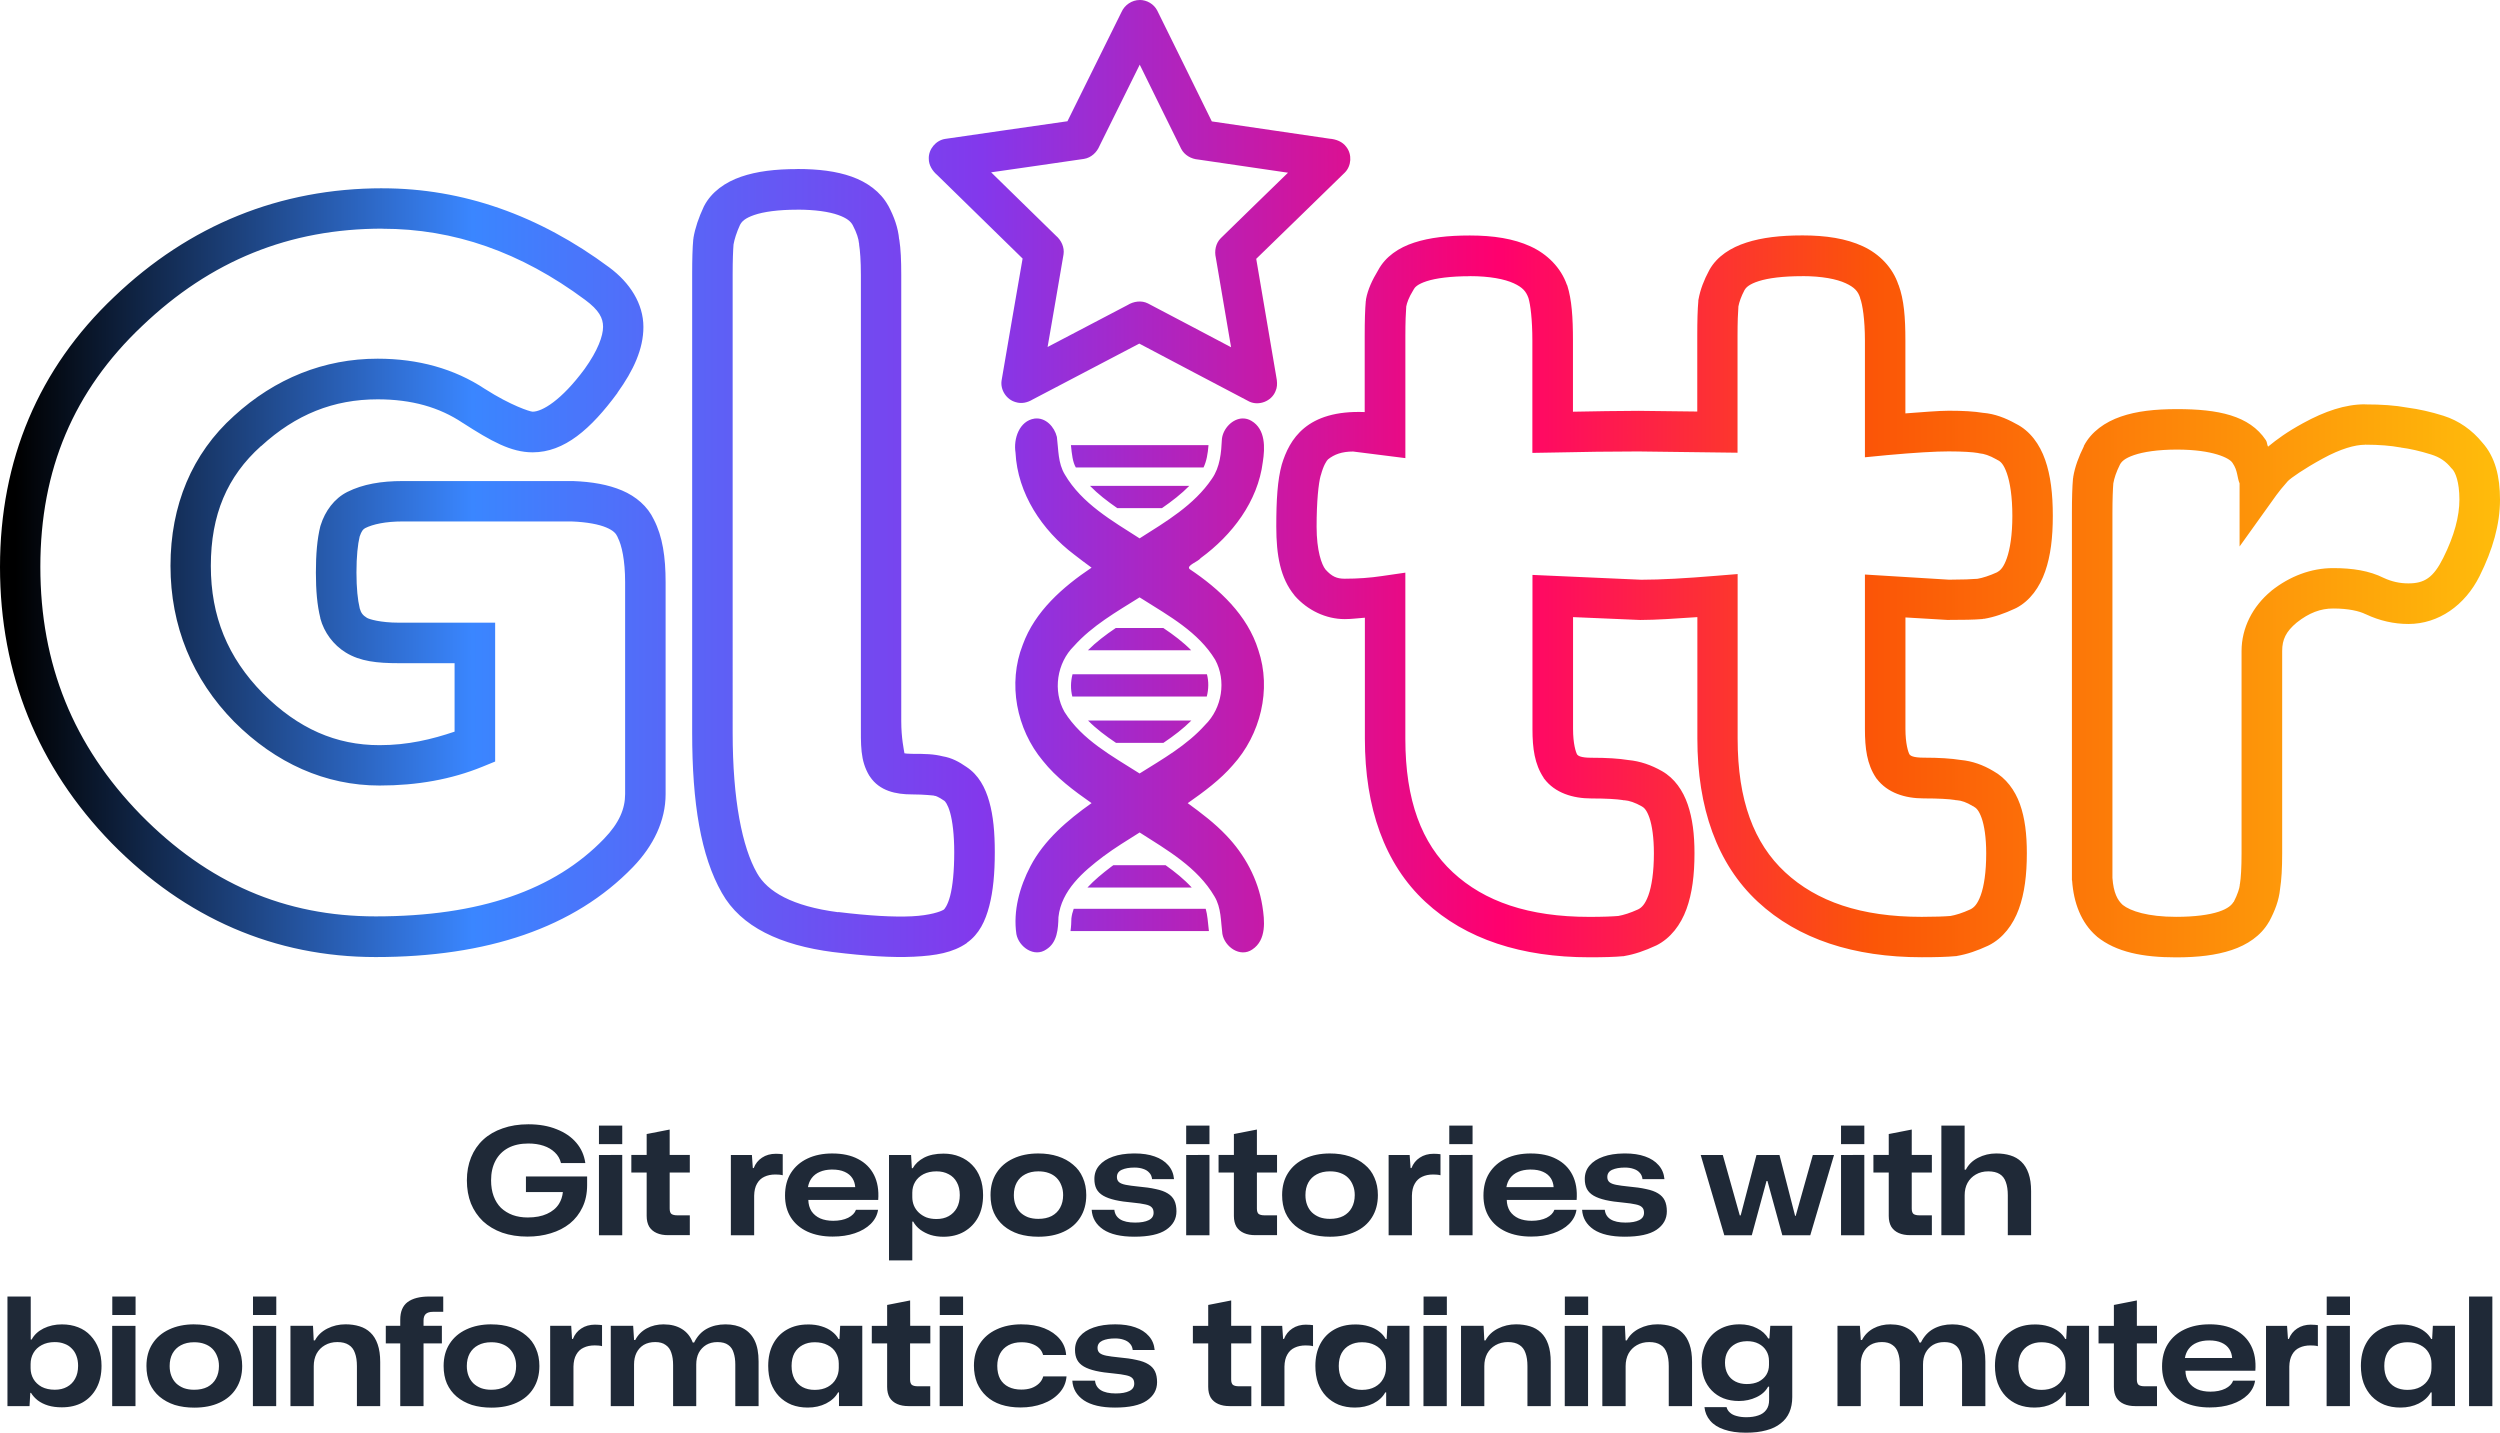 <?xml version="1.0" encoding="UTF-8" standalone="no"?>
<!-- Created with Inkscape (http://www.inkscape.org/) -->

<svg
   width="98.965mm"
   height="56.715mm"
   viewBox="0 0 98.965 56.715"
   version="1.1"
   id="svg27001"
   xmlns:xlink="http://www.w3.org/1999/xlink"
   xmlns="http://www.w3.org/2000/svg"
   xmlns:svg="http://www.w3.org/2000/svg">
  <defs
     id="defs26998">
    <linearGradient
       xlink:href="#linearGradient8740"
       id="linearGradient17760"
       x1="-2747.735"
       y1="-584.572"
       x2="-2075.523"
       y2="-584.572"
       gradientUnits="userSpaceOnUse"
       gradientTransform="matrix(0.147,0,0,0.147,460.046,133.056)" />
    <linearGradient
       id="linearGradient8740">
      <stop
         id="stop8738"
         offset="0"
         style="stop-color:#000000;stop-opacity:1;" />
      <stop
         id="stop8736"
         offset="0.183"
         style="stop-color:#3a86ff;stop-opacity:1" />
      <stop
         style="stop-color:#8338ec;stop-opacity:1"
         offset="0.387"
         id="stop8734" />
      <stop
         id="stop8732"
         offset="0.594"
         style="stop-color:#ff006e;stop-opacity:1" />
      <stop
         style="stop-color:#fb5607;stop-opacity:1"
         offset="0.745"
         id="stop8730" />
      <stop
         id="stop8728"
         offset="1"
         style="stop-color:#ffbe0b;stop-opacity:1" />
    </linearGradient>
  </defs>
  <g
     id="layer1"
     transform="translate(-103.138,-79.762)">
    <g
       id="g26003"
       transform="translate(47.621,51.716)">
      <path
         id="path17688"
         style="color:#000000;fill:url(#linearGradient17760);fill-opacity:1;stroke-width:0.147;stroke-linecap:round;-inkscape-stroke:none;paint-order:stroke fill markers"
         d="m 100.635,28.046 c -0.309,9.7e-5 -0.599,0.196 -0.723,0.478 -0.713,1.441 -1.426,2.881 -2.139,4.322 -1.614,0.234 -3.23,0.461 -4.844,0.699 -0.368,0.059 -0.658,0.409 -0.645,0.782 -0.003,0.259 0.147,0.489 0.338,0.652 1.125,1.101 2.251,2.201 3.376,3.302 -0.277,1.609 -0.56,3.217 -0.832,4.827 -0.058,0.373 0.194,0.759 0.558,0.857 0.227,0.073 0.465,0.021 0.671,-0.104 1.407,-0.738 2.815,-1.476 4.222,-2.213 1.453,0.764 2.902,1.536 4.357,2.296 0.379,0.178 0.875,-0.016 1.032,-0.404 0.138,-0.288 0.017,-0.603 -0.021,-0.9 -0.246,-1.449 -0.492,-2.898 -0.739,-4.348 1.169,-1.139 2.343,-2.274 3.509,-3.416 0.262,-0.264 0.29,-0.717 0.06,-1.01 -0.152,-0.215 -0.414,-0.31 -0.668,-0.33 -1.553,-0.228 -3.106,-0.456 -4.659,-0.684 -0.721,-1.463 -1.436,-2.93 -2.161,-4.39 -0.132,-0.255 -0.405,-0.415 -0.691,-0.418 z m -0.002,2.557 c 0.022,0.046 0.045,0.092 0.068,0.138 0.526,1.065 1.045,2.134 1.574,3.196 0.13,0.253 0.4,0.404 0.678,0.425 1.184,0.174 2.367,0.348 3.551,0.521 -0.887,0.866 -1.78,1.726 -2.663,2.594 -0.201,0.201 -0.258,0.507 -0.193,0.778 0.201,1.179 0.401,2.358 0.602,3.537 -1.098,-0.577 -2.192,-1.161 -3.291,-1.734 -0.257,-0.13 -0.568,-0.084 -0.807,0.065 -1.055,0.553 -2.11,1.106 -3.165,1.659 0.209,-1.222 0.426,-2.443 0.631,-3.665 0.043,-0.28 -0.089,-0.561 -0.301,-0.741 -0.855,-0.836 -1.71,-1.672 -2.565,-2.508 1.225,-0.178 2.452,-0.35 3.677,-0.532 0.28,-0.045 0.507,-0.256 0.613,-0.513 0.531,-1.073 1.062,-2.145 1.593,-3.218 z m -13.554,4.133 -0.002,0.003 c -0.87,0 -1.6,0.088 -2.224,0.303 -0.624,0.216 -1.171,0.596 -1.464,1.161 l -0.007,0.014 -0.007,0.014 c -0.2,0.429 -0.341,0.838 -0.408,1.239 v 0.028 l -0.007,0.028 c -0.03,0.33 -0.043,0.776 -0.043,1.372 v 18.152 c 0,2.787 0.342,4.878 1.176,6.342 0.758,1.351 2.319,2.072 4.406,2.343 h 0.007 c 1.274,0.156 2.328,0.225 3.188,0.183 0.86,-0.042 1.539,-0.155 2.098,-0.542 v -0.008 c 0.486,-0.34 0.732,-0.864 0.886,-1.457 0.154,-0.592 0.219,-1.29 0.219,-2.133 0,-0.783 -0.06,-1.437 -0.219,-1.998 -0.157,-0.558 -0.423,-1.059 -0.901,-1.373 -0.296,-0.206 -0.585,-0.363 -0.943,-0.422 -0.357,-0.091 -0.689,-0.098 -1.218,-0.098 -0.169,0 -0.254,-0.014 -0.296,-0.021 -0.019,-0.132 -0.126,-0.602 -0.126,-1.275 V 38.932 c 0,-0.582 -0.019,-1.023 -0.077,-1.4 0,-0.006 -0.006,-0.01 -0.007,-0.014 -0.04,-0.449 -0.194,-0.888 -0.43,-1.331 l -0.007,-0.008 C 90.372,35.635 89.843,35.256 89.233,35.039 88.622,34.822 87.914,34.736 87.079,34.736 Z m -16.423,0.763 c -4.053,0 -7.642,1.454 -10.62,4.3 -2.993,2.833 -4.519,6.46 -4.519,10.691 0,4.227 1.491,7.923 4.419,10.931 2.923,2.977 6.463,4.511 10.452,4.511 4.41,0 7.863,-1.157 10.184,-3.561 0.814,-0.843 1.294,-1.838 1.294,-2.886 v -8.39 c 0,-1.001 -0.119,-1.809 -0.464,-2.478 -0.248,-0.53 -0.712,-0.922 -1.26,-1.155 -0.552,-0.234 -1.193,-0.345 -1.942,-0.373 h -0.022 -6.721 c -0.843,0 -1.572,0.121 -2.189,0.43 -0.52,0.26 -0.883,0.762 -1.056,1.316 l -0.007,0.021 -0.007,0.022 c -0.127,0.51 -0.176,1.111 -0.176,1.837 0,0.702 0.05,1.29 0.176,1.795 v 0.008 0.008 c 0.148,0.556 0.517,1.05 1.006,1.351 0.573,0.352 1.241,0.422 2.098,0.422 h 2.21 v 2.71 c -0.9,0.304 -1.847,0.535 -2.97,0.535 -1.718,0 -3.213,-0.648 -4.617,-2.048 l -0.007,-0.008 c -1.388,-1.416 -2.055,-3.044 -2.055,-5.04 0,-2.031 0.647,-3.541 1.985,-4.743 h 0.007 c 1.374,-1.257 2.867,-1.851 4.61,-1.851 1.346,0 2.438,0.311 3.364,0.929 l 0.007,0.008 h 0.007 c 1.114,0.716 1.897,1.161 2.759,1.161 1.256,0 2.303,-0.919 3.357,-2.35 v -0.008 c 0.64,-0.891 1.028,-1.738 1.028,-2.604 0,-0.924 -0.536,-1.754 -1.351,-2.358 -2.785,-2.069 -5.804,-3.132 -8.981,-3.132 z m 16.421,0.846 c 0.716,0 1.264,0.085 1.619,0.211 0.356,0.126 0.498,0.26 0.577,0.402 0.164,0.31 0.234,0.556 0.246,0.71 l 0.007,0.028 v 0.035 c 0.037,0.223 0.07,0.643 0.07,1.204 v 17.659 c 0,0.96 -0.033,1.549 0.338,2.167 l 0.014,0.014 0.007,0.014 c 0.381,0.571 1.032,0.704 1.661,0.704 0.508,0 0.869,0.05 0.845,0.043 l 0.056,0.014 0.05,0.008 c -0.027,-0.005 0.106,0.031 0.302,0.169 l 0.013,0.008 0.014,0.008 c 0.026,0.016 0.136,0.129 0.232,0.471 0.096,0.342 0.163,0.878 0.163,1.57 0,0.758 -0.062,1.345 -0.163,1.731 -0.099,0.38 -0.227,0.523 -0.253,0.543 0,5.45e-4 -0.006,-5.47e-4 -0.007,0 -0.106,0.072 -0.54,0.225 -1.253,0.26 -0.716,0.035 -1.697,-0.02 -2.915,-0.169 v 0.008 c -1.829,-0.238 -2.804,-0.815 -3.216,-1.549 -0.587,-1.028 -0.964,-2.902 -0.964,-5.553 V 38.904 c 0,-0.554 0.016,-0.948 0.035,-1.182 0.035,-0.2 0.117,-0.47 0.26,-0.782 l 0.007,-0.008 c 0.064,-0.12 0.186,-0.248 0.549,-0.374 0.368,-0.127 0.946,-0.211 1.703,-0.211 z m -16.421,0.755 v 8.33e-4 c 2.824,0 5.469,0.918 8.023,2.815 0.558,0.413 0.711,0.723 0.711,1.07 0,0.354 -0.203,0.932 -0.732,1.668 -0.925,1.252 -1.686,1.689 -2.055,1.689 -0.103,0 -0.869,-0.248 -1.879,-0.894 l -0.014,-0.008 c -1.207,-0.801 -2.645,-1.196 -4.243,-1.196 -2.119,0 -4.063,0.781 -5.688,2.265 -1.662,1.493 -2.513,3.541 -2.513,5.934 0,2.373 0.863,4.487 2.52,6.172 1.645,1.645 3.614,2.526 5.757,2.526 1.486,0 2.848,-0.244 4.075,-0.746 l 0.5,-0.204 v -5.497 h -3.816 c -0.719,0 -1.171,-0.136 -1.259,-0.191 -0.166,-0.102 -0.235,-0.193 -0.289,-0.386 v -0.008 c -0.076,-0.308 -0.126,-0.784 -0.126,-1.401 0,-0.638 0.052,-1.117 0.126,-1.422 0.075,-0.223 0.14,-0.295 0.225,-0.338 0.298,-0.149 0.796,-0.261 1.479,-0.261 h 6.68 c 0.623,0.023 1.092,0.117 1.379,0.239 0.287,0.122 0.385,0.24 0.443,0.367 l 0.007,0.014 0.007,0.022 c 0.154,0.293 0.289,0.891 0.289,1.759 v 8.39 c 0,0.58 -0.228,1.142 -0.838,1.774 -1.95,2.02 -4.904,3.069 -9.037,3.069 -3.588,0 -6.634,-1.308 -9.304,-4.027 -2.666,-2.738 -3.97,-5.953 -3.97,-9.811 0,-3.854 1.323,-6.972 4.026,-9.53 2.717,-2.595 5.839,-3.857 9.515,-3.857 z m 56.201,0.265 c -0.865,9.3e-5 -1.585,0.084 -2.202,0.282 -0.617,0.198 -1.165,0.539 -1.47,1.084 v 0.008 l -0.008,0.008 c -0.208,0.386 -0.352,0.76 -0.422,1.147 l -0.008,0.036 v 0.035 c -0.03,0.33 -0.042,0.777 -0.042,1.373 v 2.999 l -2.324,-0.028 h -0.007 c -0.817,0 -1.701,0.02 -2.59,0.035 v -2.815 c 0,-0.928 -0.048,-1.617 -0.225,-2.183 l -0.008,-0.014 -0.008,-0.014 c -0.238,-0.677 -0.773,-1.214 -1.442,-1.52 -0.669,-0.306 -1.463,-0.43 -2.4,-0.43 -0.866,0 -1.59,0.082 -2.203,0.282 -0.608,0.198 -1.138,0.55 -1.429,1.099 -0.228,0.378 -0.406,0.751 -0.478,1.147 v 0.035 l -0.008,0.035 c -0.03,0.33 -0.043,0.776 -0.043,1.372 v 3.02 c -2.305,-0.09 -2.981,1.084 -3.283,2.079 -0.168,0.608 -0.217,1.385 -0.217,2.457 0,1.134 0.161,2.04 0.718,2.716 l 0.008,0.014 0.007,0.008 c 0.504,0.571 1.229,0.922 1.979,0.922 0.276,0 0.529,-0.038 0.795,-0.056 v 4.786 c 0,2.74 0.778,4.961 2.393,6.461 1.598,1.484 3.815,2.196 6.496,2.196 0.571,0 1.002,-0.012 1.33,-0.043 h 0.028 l 0.028,-0.008 c 0.401,-0.067 0.809,-0.208 1.238,-0.408 l 0.014,-0.008 h 0.007 c 0.571,-0.285 0.971,-0.821 1.197,-1.442 0.226,-0.621 0.317,-1.35 0.317,-2.211 0,-0.743 -0.078,-1.377 -0.267,-1.928 -0.189,-0.551 -0.522,-1.041 -1.021,-1.323 -0.423,-0.241 -0.868,-0.394 -1.323,-0.436 -0.386,-0.062 -0.851,-0.092 -1.471,-0.092 -0.429,0 -0.526,-0.082 -0.562,-0.126 -0.052,-0.088 -0.163,-0.423 -0.163,-1.014 v -4.427 l 2.654,0.113 h 0.014 c 0.612,0 1.44,-0.059 2.253,-0.113 v 4.807 c 0,2.74 0.778,4.961 2.393,6.461 1.598,1.484 3.807,2.196 6.489,2.196 0.571,0 1.002,-0.012 1.331,-0.043 h 0.035 l 0.028,-0.008 c 0.401,-0.067 0.809,-0.208 1.238,-0.408 l 0.008,-0.008 h 0.008 c 0.571,-0.285 0.97,-0.821 1.196,-1.442 0.226,-0.621 0.317,-1.349 0.317,-2.21 0,-0.746 -0.075,-1.389 -0.274,-1.944 -0.198,-0.551 -0.551,-1.032 -1.055,-1.309 -0.399,-0.24 -0.835,-0.395 -1.282,-0.436 -0.385,-0.061 -0.852,-0.092 -1.47,-0.092 -0.434,0 -0.528,-0.083 -0.563,-0.127 -0.052,-0.088 -0.162,-0.423 -0.162,-1.014 V 52.488 l 1.654,0.098 h 0.028 c 0.596,0 1.035,-0.006 1.366,-0.035 l 0.028,-0.008 h 0.035 c 0.401,-0.067 0.803,-0.208 1.232,-0.408 l 0.013,-0.008 0.022,-0.008 c 0.561,-0.291 0.937,-0.833 1.153,-1.451 0.217,-0.618 0.303,-1.344 0.303,-2.202 0,-0.87 -0.086,-1.597 -0.303,-2.217 -0.215,-0.614 -0.596,-1.149 -1.161,-1.429 -0.416,-0.233 -0.84,-0.392 -1.281,-0.43 h -0.008 c -0.364,-0.06 -0.79,-0.085 -1.366,-0.085 -0.403,0 -1.089,0.06 -1.717,0.106 v -2.886 c 0,-0.924 -0.055,-1.613 -0.268,-2.195 0,-0.005 -0.005,-0.005 -0.007,-0.008 -0.223,-0.677 -0.746,-1.221 -1.408,-1.527 -0.665,-0.308 -1.462,-0.43 -2.399,-0.43 z m -7e-5,1.611 h 7e-5 c 0.792,0 1.373,0.119 1.724,0.282 0.351,0.163 0.487,0.318 0.571,0.577 v 0.014 l 0.007,0.02 c 0.085,0.227 0.183,0.817 0.183,1.661 v 4.618 l 0.873,-0.085 c 1.107,-0.101 1.932,-0.148 2.443,-0.148 0.561,0 0.971,0.03 1.155,0.063 l 0.035,0.008 0.042,0.008 c 0.155,0.012 0.379,0.077 0.662,0.239 l 0.022,0.014 0.028,0.014 c 0.112,0.054 0.234,0.162 0.359,0.521 0.126,0.359 0.217,0.931 0.217,1.689 0,0.744 -0.091,1.307 -0.217,1.668 -0.125,0.355 -0.25,0.484 -0.374,0.55 0,0 -0.005,0.006 -0.007,0.008 -0.312,0.143 -0.582,0.226 -0.782,0.261 -0.224,0.018 -0.607,0.034 -1.126,0.035 l -3.33,-0.204 v 6.116 c 0,0.766 0.08,1.392 0.437,1.928 l 0.013,0.022 0.014,0.014 c 0.425,0.567 1.133,0.782 1.858,0.782 0.588,0 1.026,0.026 1.247,0.063 l 0.028,0.008 h 0.035 c 0.189,0.014 0.392,0.083 0.634,0.232 l 0.021,0.008 0.022,0.014 c 0.101,0.055 0.203,0.153 0.31,0.45 0.106,0.297 0.182,0.774 0.182,1.401 0,0.742 -0.087,1.303 -0.218,1.661 -0.13,0.358 -0.268,0.486 -0.409,0.556 -0.316,0.146 -0.586,0.226 -0.788,0.261 -0.235,0.02 -0.615,0.035 -1.14,0.035 -2.404,0 -4.156,-0.606 -5.406,-1.766 -1.232,-1.144 -1.879,-2.839 -1.879,-5.286 v -6.518 l -0.866,0.07 c -1.192,0.099 -2.173,0.154 -2.949,0.155 l -4.307,-0.191 v 6.103 c 0,0.766 0.086,1.392 0.443,1.928 l 0.008,0.022 0.014,0.014 c 0.425,0.567 1.141,0.782 1.865,0.782 0.588,0 1.018,0.027 1.238,0.063 l 0.035,0.008 h 0.035 c 0.19,0.014 0.421,0.089 0.697,0.246 0.086,0.048 0.193,0.15 0.296,0.45 0.103,0.301 0.176,0.778 0.176,1.407 0,0.742 -0.088,1.304 -0.218,1.662 -0.13,0.357 -0.267,0.486 -0.408,0.556 -0.314,0.144 -0.58,0.224 -0.782,0.26 -0.234,0.02 -0.616,0.036 -1.147,0.036 -2.404,0 -4.155,-0.606 -5.405,-1.766 -1.232,-1.144 -1.879,-2.839 -1.879,-5.286 V 50.715 l -0.923,0.134 c -0.466,0.07 -0.955,0.106 -1.478,0.106 -0.312,0 -0.508,-0.085 -0.76,-0.365 -0.154,-0.193 -0.352,-0.746 -0.352,-1.69 0,-1.01 0.076,-1.727 0.162,-2.034 l 0.008,-0.008 v -0.008 c 0.102,-0.386 0.23,-0.571 0.282,-0.62 0.25,-0.197 0.541,-0.308 0.992,-0.31 l 2.07,0.261 V 41.345 c 0,-0.547 0.016,-0.934 0.035,-1.169 0.029,-0.149 0.105,-0.362 0.267,-0.625 l 0.014,-0.022 0.014,-0.028 c 0.041,-0.079 0.148,-0.205 0.514,-0.324 0.365,-0.119 0.949,-0.197 1.71,-0.197 l -0.004,-0.003 c 0.792,0 1.378,0.117 1.738,0.282 0.356,0.163 0.491,0.325 0.584,0.584 0.077,0.252 0.155,0.844 0.155,1.689 v 4.442 l 0.816,-0.014 c 1.187,-0.026 2.312,-0.043 3.371,-0.043 l 3.935,0.05 v -4.624 c 0,-0.547 0.016,-0.934 0.035,-1.169 0.032,-0.169 0.105,-0.389 0.246,-0.654 l 0.008,-0.008 c 0.052,-0.091 0.18,-0.219 0.549,-0.337 0.374,-0.12 0.956,-0.197 1.718,-0.197 z m 22.279,5.075 c -0.782,0 -1.588,0.273 -2.45,0.746 -0.65,0.357 -1.023,0.633 -1.386,0.93 -0.046,-0.08 -0.032,-0.177 -0.085,-0.254 -0.651,-0.984 -1.897,-1.232 -3.518,-1.232 -0.87,0 -1.6,0.08 -2.224,0.296 -0.624,0.216 -1.171,0.596 -1.464,1.161 v 0.008 0.008 c -0.205,0.411 -0.355,0.813 -0.422,1.218 v 0.028 l -0.008,0.028 c -0.03,0.33 -0.043,0.777 -0.043,1.373 v 13.386 1.134 l 0.008,0.028 c 0.06,0.875 0.356,1.663 0.957,2.189 l 0.014,0.008 0.008,0.014 c 0.766,0.62 1.823,0.824 3.138,0.824 0.856,0 1.577,-0.083 2.196,-0.289 0.619,-0.206 1.159,-0.564 1.471,-1.105 l 0.008,-0.014 0.008,-0.008 c 0.233,-0.436 0.387,-0.848 0.43,-1.281 0.06,-0.38 0.085,-0.831 0.085,-1.422 v -8.009 c 0,-0.453 0.148,-0.768 0.577,-1.126 0.493,-0.389 0.947,-0.556 1.443,-0.556 0.607,0 1.035,0.102 1.281,0.225 h 0.008 l 0.014,0.008 c 0.531,0.25 1.099,0.38 1.675,0.38 1.197,0 2.242,-0.745 2.815,-1.893 0.523,-1.047 0.81,-2.054 0.81,-3.026 0,-0.909 -0.185,-1.69 -0.704,-2.267 -0.399,-0.489 -0.925,-0.864 -1.534,-1.056 -0.503,-0.159 -0.977,-0.263 -1.429,-0.323 -0.478,-0.09 -1.032,-0.127 -1.675,-0.127 z m -44.423,0.559 c -0.405,0.005 -0.777,0.397 -0.825,0.808 -0.026,0.544 -0.072,1.117 -0.396,1.58 -0.705,1.045 -1.821,1.699 -2.863,2.36 -1.088,-0.697 -2.287,-1.379 -2.959,-2.527 -0.275,-0.45 -0.25,-0.987 -0.315,-1.489 -0.096,-0.396 -0.441,-0.779 -0.88,-0.727 -0.612,0.089 -0.844,0.806 -0.758,1.345 0.08,1.624 1.052,3.08 2.324,4.04 0.223,0.18 0.458,0.345 0.687,0.517 -1.14,0.765 -2.241,1.725 -2.723,3.05 -0.604,1.532 -0.252,3.347 0.798,4.6 0.522,0.658 1.221,1.179 1.925,1.671 -0.956,0.676 -1.88,1.465 -2.419,2.497 -0.427,0.816 -0.692,1.767 -0.557,2.689 0.097,0.51 0.709,0.938 1.187,0.604 0.435,-0.273 0.467,-0.818 0.478,-1.278 0.113,-1.056 0.982,-1.803 1.778,-2.403 0.46,-0.343 0.951,-0.641 1.436,-0.947 1.089,0.696 2.288,1.38 2.96,2.528 0.274,0.451 0.25,0.987 0.315,1.488 0.092,0.514 0.705,0.947 1.186,0.615 0.566,-0.377 0.49,-1.139 0.397,-1.723 -0.169,-1.064 -0.703,-2.036 -1.43,-2.794 -0.458,-0.482 -0.989,-0.884 -1.525,-1.274 0.648,-0.453 1.3,-0.939 1.785,-1.504 1.095,-1.207 1.54,-2.995 1.012,-4.553 -0.431,-1.39 -1.544,-2.421 -2.72,-3.208 -0.147,-0.143 0.335,-0.292 0.438,-0.437 1.242,-0.908 2.261,-2.239 2.457,-3.8 0.089,-0.564 0.114,-1.301 -0.45,-1.632 -0.112,-0.067 -0.228,-0.096 -0.342,-0.095 z m 44.423,1.039 c 0.577,0 1.044,0.043 1.379,0.106 h 0.021 l 0.022,0.008 c 0.348,0.044 0.751,0.134 1.197,0.274 0.346,0.109 0.586,0.273 0.795,0.534 l 0.021,0.022 0.022,0.021 c 0.123,0.133 0.282,0.505 0.282,1.21 0,0.655 -0.198,1.423 -0.641,2.309 -0.392,0.785 -0.746,1.007 -1.379,1.007 -0.334,0 -0.65,-0.066 -0.979,-0.218 -0.568,-0.284 -1.234,-0.387 -1.999,-0.387 -0.875,0 -1.717,0.321 -2.442,0.895 l -0.008,0.008 -0.008,0.008 c -0.728,0.602 -1.168,1.458 -1.168,2.372 v 8.01 c 0,0.561 -0.026,0.979 -0.063,1.203 l -0.008,0.028 v 0.028 c -0.01,0.116 -0.083,0.36 -0.239,0.662 h -0.008 c -0.07,0.119 -0.214,0.264 -0.584,0.387 -0.373,0.124 -0.944,0.204 -1.69,0.204 -1.119,0 -1.806,-0.229 -2.111,-0.471 -0.207,-0.187 -0.367,-0.482 -0.408,-1.071 V 61.749 48.363 c 0,-0.554 0.016,-0.948 0.035,-1.182 0.035,-0.202 0.114,-0.447 0.26,-0.739 0.063,-0.122 0.188,-0.253 0.556,-0.38 0.368,-0.127 0.946,-0.219 1.703,-0.219 1.423,0 2.075,0.338 2.189,0.514 l 0.008,0.008 0.008,0.014 c 0.205,0.298 0.173,0.564 0.274,0.802 v 2.498 l 1.457,-2.035 c 0.095,-0.132 0.251,-0.326 0.45,-0.549 l 0.008,-0.008 c 0.125,-0.125 0.615,-0.471 1.372,-0.886 0.715,-0.392 1.288,-0.549 1.675,-0.549 z m -51.225,0.019 c 0.038,0.372 0.069,0.67 0.194,0.883 h 5.055 c 0.118,-0.242 0.17,-0.543 0.197,-0.883 z m 0.754,1.611 c 0.314,0.322 0.685,0.609 1.083,0.883 h 1.764 c 0.397,-0.274 0.768,-0.561 1.085,-0.883 z m 1.964,4.414 c 0.039,0.024 0.078,0.049 0.117,0.073 1.051,0.664 2.212,1.303 2.875,2.397 0.449,0.824 0.274,1.917 -0.393,2.574 -0.725,0.813 -1.686,1.356 -2.599,1.928 -1.077,-0.685 -2.275,-1.324 -2.972,-2.436 -0.472,-0.827 -0.302,-1.943 0.375,-2.609 0.726,-0.811 1.685,-1.355 2.597,-1.927 z m -0.941,1.212 c -0.404,0.272 -0.781,0.558 -1.105,0.883 h 4.089 c -0.318,-0.324 -0.697,-0.61 -1.105,-0.883 z m -1.714,1.832 c -0.076,0.29 -0.082,0.6 -0.008,0.883 h 5.322 c 0.076,-0.29 0.081,-0.6 0.007,-0.883 z m 0.614,1.832 c 0.319,0.324 0.699,0.61 1.106,0.883 h 1.879 c 0.404,-0.272 0.781,-0.558 1.105,-0.883 z m 1,5.728 c -0.029,0.021 -0.057,0.041 -0.085,0.062 -0.341,0.258 -0.67,0.529 -0.939,0.821 h 4.129 c -0.296,-0.323 -0.651,-0.611 -1.034,-0.883 z m -1.567,1.724 c -0.045,0.123 -0.077,0.25 -0.092,0.38 -0.003,0.151 -0.009,0.322 -0.035,0.503 h 5.479 c -0.039,-0.353 -0.059,-0.65 -0.127,-0.883 z" />
      <path
         id="path27175"
         style="font-weight:normal;font-size:5.95px;line-height:1.05;font-family:'Mona Sans';-inkscape-font-specification:'Mona Sans, @wght=648,wdth=125.0';font-variation-settings:'wdth' 125, 'wght' 648;text-align:center;letter-spacing:-0.05px;text-anchor:middle;fill:#1f2937;stroke:none;stroke-width:5.453;stroke-linecap:round;stroke-linejoin:round;stroke-miterlimit:10;paint-order:fill markers stroke"
         d="m 76.433,72.552 c -0.377,0 -0.716,0.054 -1.017,0.161 -0.301,0.103 -0.558,0.252 -0.768,0.446 -0.21,0.194 -0.371,0.429 -0.482,0.702 -0.111,0.274 -0.167,0.577 -0.167,0.911 0,0.337 0.054,0.643 0.161,0.916 0.111,0.27 0.27,0.503 0.476,0.702 0.21,0.194 0.464,0.346 0.762,0.453 0.298,0.103 0.631,0.155 0.999,0.155 0.329,0 0.637,-0.043 0.922,-0.131 0.29,-0.087 0.541,-0.216 0.756,-0.387 0.214,-0.175 0.381,-0.388 0.5,-0.642 0.123,-0.254 0.184,-0.547 0.184,-0.881 v -0.34 h -2.422 v 0.619 h 1.462 c -0.018,0.173 -0.069,0.328 -0.153,0.464 -0.107,0.171 -0.266,0.303 -0.476,0.398 -0.206,0.095 -0.46,0.143 -0.762,0.143 -0.218,0 -0.416,-0.032 -0.595,-0.096 -0.179,-0.067 -0.333,-0.162 -0.464,-0.285 -0.127,-0.127 -0.224,-0.282 -0.291,-0.464 -0.067,-0.182 -0.101,-0.391 -0.101,-0.625 0,-0.298 0.058,-0.555 0.173,-0.774 0.115,-0.218 0.282,-0.387 0.5,-0.506 0.222,-0.119 0.49,-0.178 0.803,-0.178 0.222,0 0.422,0.029 0.601,0.089 0.179,0.059 0.327,0.147 0.446,0.262 0.123,0.115 0.204,0.256 0.244,0.422 h 0.964 c -0.044,-0.309 -0.163,-0.577 -0.357,-0.803 -0.194,-0.23 -0.454,-0.408 -0.779,-0.535 -0.321,-0.131 -0.694,-0.196 -1.119,-0.196 z m 2.794,0.053 v 0.732 h 0.922 v -0.732 z m 23.246,0 v 0.732 h 0.922 v -0.732 z m 10.415,0 v 0.732 h 0.922 v -0.732 z m 15.508,0 v 0.732 h 0.922 v -0.732 z m 3.972,0 v 4.338 h 0.922 V 75.361 c 0,-0.186 0.038,-0.349 0.113,-0.488 0.079,-0.143 0.189,-0.253 0.328,-0.333 0.143,-0.083 0.307,-0.125 0.494,-0.125 0.186,0 0.337,0.036 0.452,0.107 0.115,0.071 0.196,0.179 0.244,0.321 0.051,0.139 0.077,0.311 0.077,0.517 v 1.583 h 0.922 v -1.743 c 0,-0.278 -0.034,-0.512 -0.101,-0.702 -0.067,-0.194 -0.163,-0.349 -0.286,-0.464 -0.119,-0.115 -0.264,-0.199 -0.434,-0.25 -0.167,-0.052 -0.353,-0.077 -0.56,-0.077 -0.258,0 -0.498,0.057 -0.72,0.172 -0.218,0.111 -0.379,0.268 -0.482,0.47 h -0.048 v -1.744 z m -50.341,0.155 -0.911,0.178 v 0.827 h -0.607 v 0.696 h 0.607 v 1.719 c 0,0.171 0.034,0.313 0.101,0.428 0.071,0.111 0.171,0.195 0.298,0.25 0.127,0.056 0.275,0.083 0.446,0.083 h 0.863 v -0.785 h -0.494 c -0.103,0 -0.18,-0.018 -0.232,-0.053 -0.048,-0.04 -0.071,-0.111 -0.071,-0.214 v -1.428 h 0.797 V 73.766 H 82.027 Z m 23.246,0 -0.911,0.178 v 0.827 h -0.607 v 0.696 h 0.607 v 1.719 c 0,0.171 0.034,0.313 0.101,0.428 0.071,0.111 0.171,0.195 0.298,0.25 0.127,0.056 0.275,0.083 0.446,0.083 h 0.863 v -0.785 h -0.494 c -0.103,0 -0.18,-0.018 -0.232,-0.053 -0.048,-0.04 -0.071,-0.111 -0.071,-0.214 v -1.428 h 0.797 v -0.696 h -0.797 z m 25.923,0 -0.911,0.178 v 0.827 h -0.607 v 0.696 h 0.607 v 1.719 c 0,0.171 0.034,0.313 0.101,0.428 0.071,0.111 0.17,0.195 0.297,0.25 0.127,0.056 0.276,0.083 0.446,0.083 h 0.863 v -0.785 h -0.494 c -0.103,0 -0.18,-0.018 -0.232,-0.053 -0.048,-0.04 -0.071,-0.111 -0.071,-0.214 v -1.428 h 0.797 v -0.696 h -0.797 z M 88.468,73.707 c -0.377,0 -0.706,0.067 -0.988,0.202 -0.278,0.131 -0.496,0.321 -0.655,0.571 -0.155,0.246 -0.232,0.544 -0.232,0.893 0,0.337 0.077,0.627 0.232,0.869 0.155,0.242 0.373,0.428 0.655,0.559 0.286,0.131 0.619,0.196 0.999,0.196 0.325,0 0.617,-0.043 0.875,-0.131 0.258,-0.087 0.468,-0.21 0.63,-0.369 0.163,-0.163 0.26,-0.349 0.292,-0.56 h -0.875 c -0.044,0.127 -0.147,0.232 -0.31,0.316 -0.163,0.079 -0.359,0.119 -0.589,0.119 -0.198,0 -0.371,-0.032 -0.517,-0.095 -0.147,-0.067 -0.262,-0.163 -0.345,-0.286 -0.079,-0.127 -0.121,-0.276 -0.125,-0.446 h 2.767 c 0.028,-0.385 -0.028,-0.714 -0.166,-0.988 -0.139,-0.274 -0.349,-0.484 -0.631,-0.63 -0.278,-0.147 -0.617,-0.22 -1.018,-0.22 z m 8.152,0 c -0.377,0 -0.708,0.067 -0.994,0.202 -0.282,0.131 -0.502,0.319 -0.66,0.565 -0.159,0.246 -0.238,0.539 -0.238,0.881 0,0.262 0.043,0.494 0.131,0.696 0.091,0.202 0.22,0.375 0.387,0.518 0.171,0.143 0.371,0.252 0.601,0.327 0.234,0.071 0.492,0.107 0.774,0.107 0.385,0 0.718,-0.065 0.999,-0.196 0.286,-0.131 0.506,-0.319 0.66,-0.565 0.159,-0.25 0.238,-0.546 0.238,-0.887 0,-0.258 -0.046,-0.488 -0.137,-0.69 -0.087,-0.206 -0.216,-0.378 -0.387,-0.517 -0.167,-0.143 -0.367,-0.252 -0.601,-0.328 -0.23,-0.075 -0.487,-0.113 -0.773,-0.113 z m 3.752,0 c -0.307,0.005 -0.572,0.046 -0.795,0.125 -0.238,0.083 -0.42,0.201 -0.547,0.351 -0.127,0.147 -0.191,0.325 -0.191,0.535 0,0.155 0.028,0.286 0.083,0.393 0.056,0.107 0.145,0.196 0.268,0.268 0.123,0.071 0.282,0.129 0.476,0.173 0.194,0.044 0.428,0.077 0.702,0.101 0.21,0.02 0.373,0.044 0.488,0.071 0.119,0.024 0.203,0.062 0.25,0.113 0.051,0.048 0.077,0.121 0.077,0.22 0,0.131 -0.066,0.228 -0.196,0.291 -0.127,0.063 -0.306,0.095 -0.536,0.095 -0.258,0 -0.456,-0.043 -0.595,-0.131 -0.135,-0.087 -0.21,-0.213 -0.226,-0.375 h -0.898 c 0.02,0.325 0.172,0.585 0.458,0.78 0.286,0.19 0.696,0.285 1.232,0.285 0.567,0 0.985,-0.091 1.255,-0.273 0.274,-0.186 0.411,-0.431 0.411,-0.732 0,-0.171 -0.028,-0.313 -0.083,-0.428 -0.056,-0.115 -0.143,-0.208 -0.262,-0.28 -0.119,-0.075 -0.278,-0.133 -0.476,-0.173 -0.194,-0.044 -0.429,-0.077 -0.702,-0.101 -0.198,-0.02 -0.359,-0.042 -0.482,-0.066 -0.123,-0.024 -0.212,-0.059 -0.268,-0.107 -0.056,-0.048 -0.084,-0.115 -0.084,-0.203 0,-0.131 0.064,-0.226 0.191,-0.285 0.131,-0.059 0.299,-0.089 0.505,-0.089 0.131,0 0.246,0.018 0.345,0.053 0.099,0.032 0.179,0.081 0.238,0.149 0.064,0.063 0.101,0.149 0.113,0.256 h 0.869 c -0.02,-0.218 -0.097,-0.402 -0.232,-0.553 -0.131,-0.151 -0.31,-0.266 -0.536,-0.345 -0.222,-0.079 -0.486,-0.119 -0.791,-0.119 -0.021,0 -0.042,-3.25e-4 -0.062,0 z m 7.791,0 c -0.377,0 -0.708,0.067 -0.994,0.202 -0.282,0.131 -0.502,0.319 -0.66,0.565 -0.159,0.246 -0.238,0.539 -0.238,0.881 0,0.262 0.043,0.494 0.131,0.696 0.091,0.202 0.22,0.375 0.387,0.518 0.171,0.143 0.371,0.252 0.601,0.327 0.234,0.071 0.492,0.107 0.774,0.107 0.385,0 0.718,-0.065 0.999,-0.196 0.286,-0.131 0.506,-0.319 0.661,-0.565 0.159,-0.25 0.238,-0.546 0.238,-0.887 0,-0.258 -0.046,-0.488 -0.137,-0.69 -0.087,-0.206 -0.216,-0.378 -0.387,-0.517 -0.167,-0.143 -0.367,-0.252 -0.601,-0.328 -0.23,-0.075 -0.488,-0.113 -0.774,-0.113 z m 7.953,0 c -0.377,0 -0.706,0.067 -0.988,0.202 -0.278,0.131 -0.496,0.321 -0.655,0.571 -0.155,0.246 -0.232,0.544 -0.232,0.893 0,0.337 0.077,0.627 0.232,0.869 0.155,0.242 0.373,0.428 0.655,0.559 0.286,0.131 0.619,0.196 0.999,0.196 0.325,0 0.617,-0.043 0.875,-0.131 0.258,-0.087 0.468,-0.21 0.63,-0.369 0.163,-0.163 0.26,-0.349 0.291,-0.56 h -0.874 c -0.044,0.127 -0.147,0.232 -0.31,0.316 -0.163,0.079 -0.359,0.119 -0.589,0.119 -0.198,0 -0.371,-0.032 -0.517,-0.095 -0.147,-0.067 -0.262,-0.163 -0.345,-0.286 -0.079,-0.127 -0.121,-0.276 -0.125,-0.446 h 2.767 c 0.028,-0.385 -0.028,-0.714 -0.166,-0.988 -0.139,-0.274 -0.349,-0.484 -0.631,-0.63 -0.278,-0.147 -0.617,-0.22 -1.018,-0.22 z m 3.669,0 c -0.307,0.005 -0.572,0.046 -0.795,0.125 -0.238,0.083 -0.42,0.201 -0.547,0.351 -0.127,0.147 -0.191,0.325 -0.191,0.535 0,0.155 0.028,0.286 0.084,0.393 0.056,0.107 0.145,0.196 0.268,0.268 0.123,0.071 0.282,0.129 0.476,0.173 0.194,0.044 0.429,0.077 0.702,0.101 0.21,0.02 0.373,0.044 0.488,0.071 0.119,0.024 0.202,0.062 0.25,0.113 0.052,0.048 0.077,0.121 0.077,0.22 0,0.131 -0.066,0.228 -0.196,0.291 -0.127,0.063 -0.305,0.095 -0.535,0.095 -0.258,0 -0.456,-0.043 -0.595,-0.131 -0.135,-0.087 -0.21,-0.213 -0.226,-0.375 h -0.899 c 0.02,0.325 0.173,0.585 0.458,0.78 0.286,0.19 0.696,0.285 1.231,0.285 0.567,0 0.986,-0.091 1.256,-0.273 0.274,-0.186 0.41,-0.431 0.41,-0.732 0,-0.171 -0.028,-0.313 -0.083,-0.428 -0.056,-0.115 -0.143,-0.208 -0.262,-0.28 -0.119,-0.075 -0.278,-0.133 -0.476,-0.173 -0.194,-0.044 -0.429,-0.077 -0.702,-0.101 -0.198,-0.02 -0.359,-0.042 -0.482,-0.066 -0.123,-0.024 -0.212,-0.059 -0.268,-0.107 -0.056,-0.048 -0.084,-0.115 -0.084,-0.203 0,-0.131 0.064,-0.226 0.191,-0.285 0.131,-0.059 0.3,-0.089 0.506,-0.089 0.131,0 0.246,0.018 0.345,0.053 0.099,0.032 0.179,0.081 0.238,0.149 0.063,0.063 0.101,0.149 0.113,0.256 h 0.869 c -0.02,-0.218 -0.097,-0.402 -0.232,-0.553 -0.131,-0.151 -0.309,-0.266 -0.535,-0.345 -0.222,-0.079 -0.486,-0.119 -0.792,-0.119 -0.021,0 -0.042,-3.25e-4 -0.062,0 z m -26.917,0.006 c -0.309,0 -0.567,0.054 -0.773,0.161 -0.202,0.107 -0.351,0.246 -0.446,0.417 h -0.036 l -0.03,-0.523 h -0.874 v 4.171 h 0.922 v -1.535 h 0.036 c 0.067,0.123 0.161,0.23 0.28,0.321 0.119,0.087 0.256,0.157 0.41,0.208 0.159,0.048 0.327,0.071 0.506,0.071 0.313,0 0.587,-0.067 0.821,-0.202 0.238,-0.139 0.423,-0.329 0.553,-0.571 0.131,-0.246 0.196,-0.538 0.196,-0.875 0,-0.254 -0.038,-0.482 -0.113,-0.684 -0.075,-0.202 -0.183,-0.373 -0.321,-0.512 -0.139,-0.143 -0.304,-0.252 -0.494,-0.328 -0.19,-0.079 -0.403,-0.119 -0.637,-0.119 z m -6.634,0.006 c -0.214,0 -0.399,0.051 -0.553,0.155 -0.151,0.099 -0.26,0.236 -0.327,0.41 h -0.036 l -0.036,-0.517 h -0.833 v 3.177 h 0.922 v -1.565 c 0.004,-0.194 0.041,-0.353 0.113,-0.476 0.071,-0.127 0.169,-0.218 0.292,-0.274 0.123,-0.059 0.267,-0.089 0.434,-0.089 0.052,0 0.101,0.002 0.149,0.006 0.052,0.004 0.099,0.012 0.143,0.024 v -0.833 c -0.032,-0.004 -0.071,-0.008 -0.119,-0.012 -0.044,-0.004 -0.093,-0.006 -0.149,-0.006 z m 26.038,0 c -0.214,0 -0.399,0.051 -0.553,0.155 -0.151,0.099 -0.26,0.236 -0.327,0.41 h -0.036 l -0.036,-0.517 H 110.487 v 3.177 h 0.922 v -1.565 c 0.004,-0.194 0.041,-0.353 0.113,-0.476 0.071,-0.127 0.169,-0.218 0.292,-0.274 0.123,-0.059 0.267,-0.089 0.434,-0.089 0.052,0 0.101,0.002 0.149,0.006 0.052,0.004 0.099,0.012 0.143,0.024 v -0.833 c -0.032,-0.004 -0.071,-0.008 -0.119,-0.012 -0.044,-0.004 -0.093,-0.006 -0.149,-0.006 z m -33.045,0.048 v 3.177 h 0.922 V 73.766 Z m 23.246,0 v 3.177 h 0.922 V 73.766 Z m 10.415,0 v 3.177 h 0.922 V 73.766 Z m 9.953,0 0.934,3.177 h 1.089 l 0.583,-2.148 h 0.036 l 0.589,2.148 h 1.107 l 0.94,-3.177 h -0.839 l -0.678,2.41 h -0.024 l -0.619,-2.41 h -0.91 l -0.625,2.392 h -0.036 l -0.672,-2.392 z m 5.555,0 v 3.177 h 0.922 V 73.766 Z m -39.968,0.577 c 0.011,-2.33e-4 0.023,0 0.035,0 0.194,0 0.357,0.029 0.488,0.089 0.135,0.059 0.238,0.145 0.31,0.256 0.064,0.1 0.101,0.217 0.111,0.351 h -1.871 c 0.024,-0.138 0.072,-0.257 0.147,-0.357 0.083,-0.111 0.193,-0.195 0.328,-0.25 0.13,-0.056 0.281,-0.085 0.453,-0.089 z m 27.648,0 c 0.011,-2.33e-4 0.023,0 0.035,0 0.194,0 0.357,0.029 0.488,0.089 0.135,0.059 0.238,0.145 0.31,0.256 0.064,0.1 0.1,0.217 0.11,0.351 h -1.87 c 0.024,-0.138 0.072,-0.257 0.147,-0.357 0.083,-0.111 0.192,-0.195 0.327,-0.25 0.13,-0.056 0.282,-0.085 0.454,-0.089 z m -23.487,0.071 c 0.182,0 0.343,0.037 0.482,0.113 0.139,0.071 0.246,0.177 0.321,0.316 0.079,0.139 0.119,0.309 0.119,0.512 0,0.198 -0.04,0.369 -0.119,0.512 -0.079,0.139 -0.187,0.246 -0.321,0.321 -0.135,0.075 -0.296,0.113 -0.482,0.113 -0.151,0 -0.286,-0.022 -0.405,-0.066 -0.115,-0.048 -0.214,-0.111 -0.297,-0.19 -0.083,-0.079 -0.147,-0.171 -0.191,-0.274 -0.044,-0.107 -0.065,-0.22 -0.065,-0.339 v -0.173 c 0,-0.159 0.037,-0.301 0.113,-0.428 0.075,-0.127 0.185,-0.228 0.328,-0.304 0.147,-0.075 0.319,-0.113 0.517,-0.113 z m 4.032,0 c 0.155,0 0.291,0.021 0.41,0.065 0.123,0.044 0.226,0.107 0.31,0.191 0.083,0.083 0.147,0.183 0.19,0.298 0.048,0.115 0.071,0.244 0.071,0.387 0,0.19 -0.04,0.357 -0.119,0.5 -0.075,0.139 -0.187,0.248 -0.333,0.327 -0.147,0.075 -0.323,0.113 -0.529,0.113 -0.151,0 -0.288,-0.021 -0.411,-0.065 -0.119,-0.048 -0.22,-0.111 -0.303,-0.191 -0.083,-0.083 -0.147,-0.183 -0.191,-0.298 -0.044,-0.115 -0.065,-0.244 -0.065,-0.387 0,-0.19 0.038,-0.355 0.113,-0.494 0.079,-0.143 0.19,-0.252 0.333,-0.327 0.147,-0.079 0.322,-0.119 0.524,-0.119 z m 11.543,0 c 0.155,0 0.292,0.021 0.411,0.065 0.123,0.044 0.226,0.107 0.309,0.191 0.083,0.083 0.147,0.183 0.191,0.298 0.048,0.115 0.071,0.244 0.071,0.387 0,0.19 -0.04,0.357 -0.119,0.5 -0.075,0.139 -0.187,0.248 -0.333,0.327 -0.147,0.075 -0.323,0.113 -0.53,0.113 -0.151,0 -0.287,-0.021 -0.41,-0.065 -0.119,-0.048 -0.221,-0.111 -0.304,-0.191 -0.083,-0.083 -0.147,-0.183 -0.19,-0.298 -0.044,-0.115 -0.066,-0.244 -0.066,-0.387 0,-0.19 0.038,-0.355 0.113,-0.494 0.079,-0.143 0.191,-0.252 0.333,-0.327 0.147,-0.079 0.321,-0.119 0.523,-0.119 z M 55.812,79.37 v 4.338 h 0.874 l 0.03,-0.523 h 0.029 c 0.067,0.111 0.157,0.21 0.268,0.297 0.115,0.087 0.252,0.155 0.41,0.203 0.159,0.048 0.339,0.071 0.542,0.071 0.317,0 0.593,-0.065 0.827,-0.196 0.234,-0.135 0.417,-0.325 0.548,-0.571 0.131,-0.246 0.196,-0.538 0.196,-0.875 0,-0.25 -0.038,-0.474 -0.113,-0.672 -0.075,-0.202 -0.183,-0.377 -0.321,-0.523 -0.135,-0.147 -0.3,-0.258 -0.494,-0.333 -0.19,-0.075 -0.404,-0.113 -0.642,-0.113 -0.266,0 -0.508,0.054 -0.726,0.161 -0.214,0.107 -0.371,0.254 -0.47,0.44 h -0.036 V 79.37 Z m 4.15,0 v 0.732 h 0.922 V 79.37 Z m 5.57,0 v 0.732 h 0.922 V 79.37 Z m 6.977,0 c -0.373,0 -0.658,0.073 -0.857,0.22 -0.194,0.147 -0.291,0.379 -0.291,0.696 v 0.244 h -0.572 v 0.696 h 0.572 v 2.482 h 0.922 v -2.482 h 0.726 v -0.696 h -0.726 v -0.214 c 0,-0.115 0.03,-0.2 0.089,-0.256 0.063,-0.056 0.157,-0.084 0.28,-0.084 h 0.411 V 79.37 Z m 20.21,0 v 0.732 h 0.922 V 79.37 Z m 19.151,0 v 0.732 h 0.922 V 79.37 Z m 5.593,0 v 0.732 h 0.922 V 79.37 Z m 30.159,0 v 0.732 h 0.922 V 79.37 Z m 5.635,0 v 4.338 h 0.922 v -4.338 z m -61.712,0.155 -0.91,0.179 v 0.827 h -0.607 v 0.696 h 0.607 v 1.72 c 0,0.171 0.034,0.313 0.101,0.428 0.071,0.111 0.17,0.195 0.297,0.25 0.127,0.056 0.276,0.083 0.446,0.083 h 0.862 v -0.785 h -0.494 c -0.103,0 -0.18,-0.018 -0.232,-0.054 -0.048,-0.04 -0.072,-0.111 -0.072,-0.214 V 81.226 H 92.345 V 80.53 h -0.797 z m 12.71,0 -0.91,0.179 v 0.827 h -0.607 v 0.696 h 0.607 v 1.72 c 0,0.171 0.033,0.313 0.101,0.428 0.071,0.111 0.171,0.195 0.298,0.25 0.127,0.056 0.276,0.083 0.446,0.083 h 0.862 v -0.785 h -0.494 c -0.103,0 -0.18,-0.018 -0.232,-0.054 -0.048,-0.04 -0.072,-0.111 -0.072,-0.214 v -1.428 h 0.797 V 80.53 h -0.797 z m 35.852,0 -0.91,0.179 v 0.827 h -0.607 v 0.696 h 0.607 v 1.72 c 0,0.171 0.033,0.313 0.101,0.428 0.071,0.111 0.171,0.195 0.298,0.25 0.127,0.056 0.276,0.083 0.446,0.083 h 0.862 v -0.785 h -0.494 c -0.103,0 -0.18,-0.018 -0.232,-0.054 -0.048,-0.04 -0.071,-0.111 -0.071,-0.214 v -1.428 h 0.797 V 80.53 h -0.797 z m -76.901,0.946 c -0.377,0 -0.708,0.068 -0.994,0.203 -0.282,0.131 -0.502,0.319 -0.66,0.565 -0.159,0.246 -0.238,0.539 -0.238,0.881 0,0.262 0.044,0.494 0.131,0.697 0.091,0.202 0.22,0.374 0.387,0.517 0.171,0.143 0.371,0.252 0.601,0.328 0.234,0.071 0.492,0.107 0.774,0.107 0.385,0 0.718,-0.065 0.999,-0.196 0.286,-0.131 0.506,-0.319 0.66,-0.565 0.159,-0.25 0.238,-0.546 0.238,-0.887 0,-0.258 -0.046,-0.488 -0.137,-0.69 -0.087,-0.206 -0.216,-0.379 -0.387,-0.518 -0.167,-0.143 -0.367,-0.252 -0.601,-0.327 -0.23,-0.075 -0.488,-0.113 -0.774,-0.113 z m 5.98,0 c -0.25,0 -0.486,0.055 -0.708,0.166 -0.222,0.111 -0.386,0.268 -0.494,0.47 h -0.048 l -0.029,-0.577 h -0.892 v 3.178 h 0.922 v -1.583 c 0,-0.186 0.038,-0.351 0.113,-0.494 0.079,-0.143 0.189,-0.253 0.328,-0.333 0.143,-0.083 0.307,-0.125 0.494,-0.125 0.186,0 0.337,0.037 0.452,0.113 0.115,0.071 0.196,0.179 0.244,0.321 0.052,0.139 0.078,0.312 0.078,0.518 v 1.583 h 0.922 v -1.744 c 0,-0.278 -0.034,-0.512 -0.101,-0.702 -0.067,-0.194 -0.163,-0.349 -0.286,-0.464 -0.119,-0.115 -0.264,-0.198 -0.434,-0.25 -0.167,-0.052 -0.353,-0.078 -0.56,-0.078 z m 5.784,0 c -0.377,0 -0.708,0.068 -0.994,0.203 -0.282,0.131 -0.502,0.319 -0.66,0.565 -0.159,0.246 -0.238,0.539 -0.238,0.881 0,0.262 0.043,0.494 0.131,0.697 0.091,0.202 0.22,0.374 0.387,0.517 0.171,0.143 0.371,0.252 0.601,0.328 0.234,0.071 0.492,0.107 0.774,0.107 0.385,0 0.718,-0.065 1,-0.196 0.286,-0.131 0.506,-0.319 0.66,-0.565 0.159,-0.25 0.238,-0.546 0.238,-0.887 0,-0.258 -0.046,-0.488 -0.137,-0.69 -0.087,-0.206 -0.216,-0.379 -0.387,-0.518 -0.167,-0.143 -0.367,-0.252 -0.601,-0.327 -0.23,-0.075 -0.488,-0.113 -0.774,-0.113 z m 6.831,0 c -0.258,0 -0.486,0.054 -0.684,0.161 -0.198,0.107 -0.349,0.26 -0.452,0.458 h -0.048 l -0.036,-0.56 h -0.887 v 3.178 h 0.922 v -1.648 c 0,-0.175 0.032,-0.327 0.095,-0.458 0.067,-0.135 0.163,-0.24 0.286,-0.316 0.127,-0.075 0.28,-0.113 0.458,-0.113 0.171,0 0.307,0.037 0.41,0.113 0.107,0.071 0.183,0.175 0.226,0.31 0.048,0.135 0.071,0.297 0.071,0.488 v 1.625 h 0.916 v -1.648 c 0,-0.179 0.034,-0.333 0.101,-0.464 0.071,-0.131 0.168,-0.234 0.291,-0.31 0.127,-0.075 0.275,-0.113 0.446,-0.113 0.182,0 0.325,0.037 0.428,0.113 0.103,0.071 0.175,0.175 0.214,0.31 0.044,0.131 0.066,0.286 0.066,0.464 v 1.648 h 0.922 v -1.767 c 0,-0.337 -0.051,-0.613 -0.155,-0.827 -0.103,-0.214 -0.254,-0.375 -0.452,-0.482 -0.194,-0.107 -0.429,-0.161 -0.702,-0.161 -0.278,0 -0.524,0.058 -0.738,0.173 -0.214,0.115 -0.382,0.297 -0.505,0.547 h -0.054 c -0.087,-0.234 -0.23,-0.412 -0.428,-0.535 -0.198,-0.123 -0.436,-0.184 -0.714,-0.184 z m 14.156,0 c -0.377,0 -0.708,0.068 -0.993,0.203 -0.282,0.131 -0.502,0.319 -0.66,0.565 -0.155,0.242 -0.233,0.532 -0.233,0.869 0,0.25 0.042,0.478 0.125,0.685 0.087,0.202 0.21,0.377 0.369,0.523 0.159,0.147 0.351,0.258 0.577,0.333 0.23,0.075 0.488,0.113 0.774,0.113 0.321,0 0.615,-0.049 0.881,-0.148 0.27,-0.099 0.488,-0.242 0.655,-0.428 0.171,-0.186 0.265,-0.405 0.285,-0.655 h -0.922 c -0.028,0.107 -0.084,0.2 -0.167,0.28 -0.083,0.079 -0.184,0.141 -0.303,0.184 -0.119,0.04 -0.252,0.059 -0.399,0.059 -0.194,0 -0.363,-0.036 -0.505,-0.107 -0.143,-0.071 -0.254,-0.176 -0.333,-0.315 -0.075,-0.143 -0.113,-0.315 -0.113,-0.518 0,-0.186 0.038,-0.349 0.113,-0.488 0.075,-0.139 0.184,-0.248 0.327,-0.327 0.147,-0.079 0.319,-0.119 0.518,-0.119 0.151,0 0.283,0.02 0.398,0.059 0.119,0.04 0.218,0.097 0.298,0.173 0.079,0.075 0.133,0.167 0.161,0.274 h 0.911 c -0.016,-0.242 -0.099,-0.452 -0.25,-0.631 -0.151,-0.182 -0.355,-0.325 -0.613,-0.428 -0.258,-0.103 -0.558,-0.155 -0.899,-0.155 z m 3.71,0 c -0.333,0 -0.619,0.042 -0.857,0.125 -0.238,0.083 -0.42,0.2 -0.547,0.351 -0.127,0.147 -0.191,0.325 -0.191,0.535 0,0.155 0.028,0.286 0.084,0.393 0.056,0.107 0.145,0.197 0.268,0.268 0.123,0.071 0.282,0.128 0.476,0.172 0.194,0.044 0.428,0.077 0.702,0.101 0.21,0.02 0.373,0.044 0.488,0.071 0.119,0.024 0.202,0.062 0.25,0.113 0.051,0.048 0.077,0.121 0.077,0.22 0,0.131 -0.066,0.228 -0.196,0.291 -0.127,0.063 -0.305,0.096 -0.535,0.096 -0.258,0 -0.456,-0.044 -0.595,-0.131 -0.135,-0.087 -0.21,-0.212 -0.226,-0.375 h -0.899 c 0.02,0.325 0.173,0.585 0.458,0.779 0.286,0.19 0.696,0.286 1.231,0.286 0.567,0 0.986,-0.091 1.256,-0.274 0.274,-0.186 0.41,-0.43 0.41,-0.732 0,-0.171 -0.028,-0.313 -0.083,-0.428 -0.056,-0.115 -0.143,-0.208 -0.262,-0.28 -0.119,-0.075 -0.278,-0.133 -0.476,-0.173 -0.194,-0.044 -0.429,-0.077 -0.702,-0.101 -0.198,-0.02 -0.359,-0.041 -0.482,-0.065 -0.123,-0.024 -0.212,-0.06 -0.268,-0.107 -0.056,-0.048 -0.084,-0.115 -0.084,-0.202 0,-0.131 0.064,-0.226 0.191,-0.286 0.131,-0.059 0.3,-0.089 0.506,-0.089 0.131,0 0.246,0.018 0.345,0.054 0.099,0.032 0.179,0.081 0.238,0.149 0.064,0.063 0.101,0.149 0.113,0.256 h 0.869 c -0.02,-0.218 -0.097,-0.403 -0.232,-0.553 -0.131,-0.151 -0.309,-0.266 -0.535,-0.345 -0.222,-0.079 -0.486,-0.119 -0.792,-0.119 z m 15.858,0 c -0.25,0 -0.486,0.055 -0.708,0.166 -0.222,0.111 -0.387,0.268 -0.494,0.47 h -0.048 l -0.029,-0.577 h -0.893 v 3.178 h 0.922 v -1.583 c 0,-0.186 0.038,-0.351 0.113,-0.494 0.079,-0.143 0.188,-0.253 0.327,-0.333 0.143,-0.083 0.308,-0.125 0.494,-0.125 0.186,0 0.337,0.037 0.452,0.113 0.115,0.071 0.196,0.179 0.244,0.321 0.051,0.139 0.077,0.312 0.077,0.518 v 1.583 h 0.922 v -1.744 c 0,-0.278 -0.034,-0.512 -0.101,-0.702 -0.067,-0.194 -0.163,-0.349 -0.286,-0.464 -0.119,-0.115 -0.264,-0.198 -0.434,-0.25 -0.167,-0.052 -0.353,-0.078 -0.56,-0.078 z m 5.593,0 c -0.25,0 -0.486,0.055 -0.708,0.166 -0.222,0.111 -0.387,0.268 -0.494,0.47 h -0.048 l -0.029,-0.577 h -0.892 v 3.178 h 0.922 v -1.583 c 0,-0.186 0.038,-0.351 0.113,-0.494 0.079,-0.143 0.188,-0.253 0.327,-0.333 0.143,-0.083 0.308,-0.125 0.494,-0.125 0.186,0 0.337,0.037 0.452,0.113 0.115,0.071 0.196,0.179 0.244,0.321 0.052,0.139 0.077,0.312 0.077,0.518 v 1.583 h 0.922 v -1.744 c 0,-0.278 -0.034,-0.512 -0.101,-0.702 -0.067,-0.194 -0.163,-0.349 -0.286,-0.464 -0.119,-0.115 -0.264,-0.198 -0.434,-0.25 -0.167,-0.052 -0.353,-0.078 -0.56,-0.078 z m 3.258,0 c -0.298,0 -0.559,0.064 -0.785,0.191 -0.222,0.123 -0.397,0.299 -0.523,0.529 -0.127,0.23 -0.191,0.496 -0.191,0.797 0,0.23 0.034,0.438 0.101,0.625 0.067,0.182 0.167,0.341 0.298,0.476 0.131,0.135 0.286,0.238 0.464,0.31 0.182,0.071 0.387,0.107 0.613,0.107 0.25,0 0.48,-0.05 0.69,-0.149 0.214,-0.099 0.369,-0.238 0.465,-0.417 h 0.041 v 0.524 c 0,0.163 -0.038,0.294 -0.113,0.393 -0.075,0.103 -0.18,0.177 -0.315,0.22 -0.135,0.048 -0.293,0.071 -0.476,0.071 -0.143,0 -0.27,-0.016 -0.381,-0.048 -0.111,-0.028 -0.2,-0.073 -0.268,-0.137 -0.067,-0.059 -0.111,-0.131 -0.131,-0.214 h -0.875 c 0.02,0.202 0.095,0.381 0.226,0.536 0.131,0.155 0.315,0.272 0.553,0.351 0.238,0.083 0.526,0.125 0.863,0.125 0.309,0 0.577,-0.032 0.803,-0.095 0.23,-0.059 0.421,-0.151 0.572,-0.274 0.155,-0.119 0.27,-0.266 0.345,-0.44 0.075,-0.175 0.113,-0.375 0.113,-0.601 v -2.821 h -0.869 l -0.036,0.5 h -0.048 c -0.095,-0.171 -0.244,-0.305 -0.446,-0.405 -0.198,-0.103 -0.428,-0.155 -0.69,-0.155 z m 5.986,0 c -0.258,0 -0.486,0.054 -0.684,0.161 -0.198,0.107 -0.349,0.26 -0.452,0.458 h -0.048 l -0.036,-0.56 h -0.887 v 3.178 h 0.922 v -1.648 c 0,-0.175 0.032,-0.327 0.095,-0.458 0.067,-0.135 0.163,-0.24 0.286,-0.316 0.127,-0.075 0.279,-0.113 0.458,-0.113 0.171,0 0.308,0.037 0.411,0.113 0.107,0.071 0.182,0.175 0.226,0.31 0.048,0.135 0.071,0.297 0.071,0.488 v 1.625 h 0.917 v -1.648 c 0,-0.179 0.033,-0.333 0.101,-0.464 0.071,-0.131 0.169,-0.234 0.292,-0.31 0.127,-0.075 0.275,-0.113 0.446,-0.113 0.182,0 0.325,0.037 0.428,0.113 0.103,0.071 0.175,0.175 0.214,0.31 0.044,0.131 0.065,0.286 0.065,0.464 v 1.648 h 0.922 v -1.767 c 0,-0.337 -0.051,-0.613 -0.155,-0.827 -0.103,-0.214 -0.254,-0.375 -0.452,-0.482 -0.194,-0.107 -0.429,-0.161 -0.702,-0.161 -0.278,0 -0.524,0.058 -0.738,0.173 -0.214,0.115 -0.382,0.297 -0.505,0.547 h -0.054 c -0.087,-0.234 -0.23,-0.412 -0.428,-0.535 -0.198,-0.123 -0.436,-0.184 -0.714,-0.184 z m 12.617,0 c -0.377,0 -0.706,0.068 -0.988,0.203 -0.278,0.131 -0.496,0.321 -0.655,0.571 -0.155,0.246 -0.232,0.543 -0.232,0.892 0,0.337 0.077,0.627 0.232,0.869 0.155,0.242 0.373,0.428 0.655,0.559 0.286,0.131 0.619,0.196 0.999,0.196 0.325,0 0.617,-0.043 0.875,-0.131 0.258,-0.087 0.468,-0.21 0.63,-0.369 0.163,-0.163 0.26,-0.349 0.291,-0.559 H 143.917 c -0.044,0.127 -0.147,0.232 -0.31,0.315 -0.163,0.079 -0.359,0.119 -0.589,0.119 -0.198,0 -0.371,-0.032 -0.518,-0.095 -0.147,-0.067 -0.262,-0.163 -0.345,-0.286 -0.079,-0.127 -0.121,-0.275 -0.125,-0.446 h 2.767 c 0.028,-0.385 -0.028,-0.714 -0.167,-0.988 -0.139,-0.274 -0.349,-0.484 -0.63,-0.631 -0.278,-0.147 -0.617,-0.22 -1.018,-0.22 z m -55.488,0.006 c -0.309,0 -0.583,0.067 -0.821,0.202 -0.234,0.131 -0.416,0.319 -0.547,0.565 -0.131,0.246 -0.196,0.537 -0.196,0.874 0,0.25 0.036,0.476 0.107,0.679 0.075,0.202 0.183,0.377 0.321,0.523 0.139,0.143 0.304,0.254 0.494,0.333 0.194,0.075 0.408,0.113 0.642,0.113 0.27,0 0.512,-0.054 0.726,-0.161 0.218,-0.111 0.377,-0.258 0.476,-0.44 h 0.036 v 0.542 h 0.922 v -3.178 h -0.875 l -0.029,0.523 h -0.036 c -0.063,-0.115 -0.151,-0.214 -0.262,-0.297 -0.111,-0.087 -0.246,-0.155 -0.405,-0.203 -0.159,-0.052 -0.343,-0.077 -0.553,-0.077 z m 21.661,0 c -0.309,0 -0.583,0.067 -0.821,0.202 -0.234,0.131 -0.417,0.319 -0.548,0.565 -0.131,0.246 -0.196,0.537 -0.196,0.874 0,0.25 0.036,0.476 0.107,0.679 0.075,0.202 0.182,0.377 0.321,0.523 0.139,0.143 0.304,0.254 0.494,0.333 0.194,0.075 0.409,0.113 0.643,0.113 0.27,-6.8e-5 0.511,-0.054 0.726,-0.161 0.218,-0.111 0.377,-0.258 0.476,-0.44 h 0.036 v 0.542 h 0.922 v -3.178 h -0.875 l -0.029,0.523 h -0.036 c -0.064,-0.115 -0.151,-0.214 -0.262,-0.297 -0.111,-0.087 -0.246,-0.155 -0.405,-0.203 -0.159,-0.052 -0.343,-0.077 -0.553,-0.077 z m 26.901,0 c -0.309,0 -0.583,0.067 -0.821,0.202 -0.234,0.131 -0.416,0.319 -0.547,0.565 -0.131,0.246 -0.196,0.537 -0.196,0.874 0,0.25 0.036,0.476 0.107,0.679 0.075,0.202 0.183,0.377 0.321,0.523 0.139,0.143 0.303,0.254 0.494,0.333 0.194,0.075 0.409,0.113 0.643,0.113 0.27,0 0.512,-0.054 0.726,-0.161 0.218,-0.111 0.377,-0.258 0.476,-0.44 h 0.036 v 0.542 h 0.922 v -3.178 h -0.875 l -0.03,0.523 h -0.036 c -0.064,-0.115 -0.15,-0.214 -0.261,-0.297 -0.111,-0.087 -0.246,-0.155 -0.405,-0.203 -0.159,-0.052 -0.343,-0.077 -0.553,-0.077 z m 14.486,0 c -0.309,0 -0.583,0.067 -0.821,0.202 -0.234,0.131 -0.416,0.319 -0.547,0.565 -0.131,0.246 -0.196,0.537 -0.196,0.874 0,0.25 0.036,0.476 0.107,0.679 0.075,0.202 0.183,0.377 0.321,0.523 0.139,0.143 0.304,0.254 0.494,0.333 0.194,0.075 0.408,0.113 0.642,0.113 0.27,0 0.512,-0.054 0.726,-0.161 0.218,-0.111 0.377,-0.258 0.476,-0.44 h 0.036 v 0.542 h 0.922 v -3.178 h -0.875 l -0.029,0.523 h -0.036 c -0.064,-0.115 -0.15,-0.214 -0.261,-0.297 -0.111,-0.087 -0.246,-0.155 -0.405,-0.203 -0.159,-0.052 -0.343,-0.077 -0.553,-0.077 z m -71.462,0.006 c -0.214,0 -0.399,0.051 -0.553,0.155 -0.151,0.099 -0.26,0.236 -0.327,0.411 h -0.036 L 78.129,80.53 H 77.296 v 3.178 h 0.922 v -1.565 c 0.004,-0.194 0.041,-0.353 0.113,-0.476 0.071,-0.127 0.169,-0.218 0.292,-0.273 0.123,-0.059 0.267,-0.089 0.434,-0.089 0.052,0 0.101,0.002 0.149,0.006 0.052,0.004 0.099,0.012 0.143,0.024 v -0.833 c -0.032,-0.004 -0.071,-0.008 -0.119,-0.012 -0.044,-0.004 -0.093,-0.006 -0.149,-0.006 z m 28.149,0 c -0.214,0 -0.399,0.051 -0.553,0.155 -0.151,0.099 -0.26,0.236 -0.327,0.411 h -0.036 l -0.036,-0.518 h -0.833 v 3.178 h 0.922 v -1.565 c 0.004,-0.194 0.041,-0.353 0.113,-0.476 0.071,-0.127 0.169,-0.218 0.292,-0.273 0.123,-0.059 0.267,-0.089 0.434,-0.089 0.052,0 0.101,0.002 0.149,0.006 0.052,0.004 0.099,0.012 0.143,0.024 v -0.833 c -0.032,-0.004 -0.071,-0.008 -0.119,-0.012 -0.044,-0.004 -0.093,-0.006 -0.149,-0.006 z m 39.778,0 c -0.214,0 -0.399,0.051 -0.553,0.155 -0.151,0.099 -0.26,0.236 -0.327,0.411 h -0.036 l -0.036,-0.518 h -0.833 v 3.178 h 0.922 v -1.565 c 0.004,-0.194 0.042,-0.353 0.113,-0.476 0.071,-0.127 0.168,-0.218 0.291,-0.273 0.123,-0.059 0.268,-0.089 0.435,-0.089 0.052,0 0.101,0.002 0.149,0.006 0.052,0.004 0.099,0.012 0.143,0.024 v -0.833 c -0.032,-0.004 -0.071,-0.008 -0.119,-0.012 -0.044,-0.004 -0.093,-0.006 -0.149,-0.006 z m -87.046,0.048 v 3.178 h 0.922 v -3.178 z m 5.57,0 v 3.178 h 0.922 v -3.178 z m 27.187,0 v 3.178 h 0.922 v -3.178 z m 19.151,0 v 3.178 h 0.922 v -3.178 z m 5.593,0 v 3.178 h 0.922 v -3.178 z m 30.159,0 v 3.178 h 0.922 v -3.178 z m -4.648,0.577 c 0.194,0 0.357,0.03 0.488,0.089 0.135,0.059 0.238,0.145 0.309,0.256 0.064,0.099 0.101,0.216 0.111,0.351 h -1.87 c 0.024,-0.138 0.072,-0.257 0.147,-0.357 0.083,-0.111 0.192,-0.194 0.327,-0.25 0.139,-0.059 0.301,-0.089 0.488,-0.089 z m -18.327,0.03 c 0.011,-2.79e-4 0.022,0 0.033,0 0.178,0 0.331,0.033 0.458,0.101 0.131,0.067 0.232,0.161 0.303,0.28 0.071,0.115 0.107,0.25 0.107,0.405 v 0.155 c 0,0.147 -0.036,0.278 -0.107,0.393 -0.071,0.111 -0.172,0.2 -0.303,0.268 -0.131,0.063 -0.288,0.095 -0.47,0.095 -0.171,0 -0.321,-0.034 -0.452,-0.101 -0.131,-0.067 -0.232,-0.165 -0.303,-0.291 -0.071,-0.127 -0.107,-0.278 -0.107,-0.452 0,-0.175 0.036,-0.323 0.107,-0.446 0.071,-0.127 0.172,-0.226 0.303,-0.298 0.123,-0.067 0.266,-0.103 0.431,-0.107 z m -66.957,0.036 c 0.139,0 0.264,0.021 0.375,0.065 0.115,0.04 0.212,0.101 0.291,0.184 0.083,0.079 0.147,0.179 0.19,0.298 0.044,0.115 0.066,0.246 0.066,0.393 0,0.202 -0.04,0.373 -0.119,0.512 -0.075,0.139 -0.183,0.246 -0.321,0.321 -0.135,0.075 -0.296,0.113 -0.482,0.113 -0.198,0 -0.371,-0.038 -0.518,-0.113 -0.143,-0.079 -0.252,-0.183 -0.327,-0.31 -0.075,-0.131 -0.113,-0.274 -0.113,-0.428 v -0.166 c 0,-0.163 0.038,-0.309 0.113,-0.44 0.075,-0.131 0.184,-0.234 0.327,-0.31 0.147,-0.079 0.319,-0.119 0.518,-0.119 z m 5.516,0.006 c 0.155,0 0.291,0.022 0.41,0.066 0.123,0.044 0.226,0.107 0.31,0.19 0.083,0.083 0.147,0.183 0.19,0.298 0.048,0.115 0.072,0.244 0.072,0.387 0,0.19 -0.04,0.357 -0.119,0.5 -0.075,0.139 -0.186,0.248 -0.333,0.327 -0.147,0.075 -0.323,0.113 -0.53,0.113 -0.151,0 -0.288,-0.022 -0.411,-0.066 -0.119,-0.048 -0.22,-0.111 -0.303,-0.19 -0.083,-0.083 -0.147,-0.183 -0.19,-0.298 -0.044,-0.115 -0.066,-0.244 -0.066,-0.387 0,-0.19 0.038,-0.355 0.113,-0.494 0.079,-0.143 0.191,-0.252 0.333,-0.327 0.147,-0.079 0.321,-0.119 0.523,-0.119 z m 11.764,0 c 0.155,0 0.292,0.022 0.411,0.066 0.123,0.044 0.226,0.107 0.309,0.19 0.083,0.083 0.147,0.183 0.191,0.298 0.048,0.115 0.071,0.244 0.071,0.387 0,0.19 -0.04,0.357 -0.119,0.5 -0.075,0.139 -0.187,0.248 -0.333,0.327 -0.147,0.075 -0.323,0.113 -0.53,0.113 -0.151,0 -0.287,-0.022 -0.41,-0.066 -0.119,-0.048 -0.22,-0.111 -0.303,-0.19 -0.083,-0.083 -0.147,-0.183 -0.191,-0.298 -0.044,-0.115 -0.066,-0.244 -0.066,-0.387 0,-0.19 0.038,-0.355 0.113,-0.494 0.079,-0.143 0.191,-0.252 0.333,-0.327 0.147,-0.079 0.321,-0.119 0.523,-0.119 z m 12.802,0 c 0.198,0 0.369,0.038 0.512,0.113 0.147,0.075 0.256,0.176 0.327,0.303 0.075,0.127 0.113,0.27 0.113,0.428 v 0.173 c 0,0.159 -0.038,0.304 -0.113,0.435 -0.071,0.131 -0.179,0.236 -0.321,0.315 -0.143,0.079 -0.315,0.119 -0.518,0.119 -0.186,0 -0.349,-0.038 -0.488,-0.113 -0.135,-0.075 -0.24,-0.182 -0.315,-0.321 -0.075,-0.143 -0.113,-0.314 -0.113,-0.512 0,-0.202 0.038,-0.373 0.113,-0.512 0.079,-0.139 0.187,-0.244 0.321,-0.315 0.139,-0.075 0.299,-0.113 0.482,-0.113 z m 21.661,0 c 0.198,0 0.369,0.038 0.512,0.113 0.147,0.075 0.256,0.176 0.327,0.303 0.075,0.127 0.113,0.27 0.113,0.428 v 0.173 c 0,0.159 -0.038,0.304 -0.113,0.435 -0.071,0.131 -0.179,0.236 -0.321,0.315 -0.143,0.079 -0.315,0.119 -0.517,0.119 -0.186,0 -0.349,-0.038 -0.488,-0.113 -0.135,-0.075 -0.24,-0.182 -0.316,-0.321 -0.075,-0.143 -0.113,-0.314 -0.113,-0.512 0,-0.202 0.038,-0.373 0.113,-0.512 0.079,-0.139 0.187,-0.244 0.321,-0.315 0.139,-0.075 0.3,-0.113 0.482,-0.113 z m 26.901,0 c 0.198,0 0.369,0.038 0.512,0.113 0.147,0.075 0.256,0.176 0.328,0.303 0.075,0.127 0.113,0.27 0.113,0.428 v 0.173 c 0,0.159 -0.037,0.304 -0.113,0.435 -0.071,0.131 -0.179,0.236 -0.321,0.315 -0.143,0.079 -0.315,0.119 -0.518,0.119 -0.186,0 -0.349,-0.038 -0.488,-0.113 -0.135,-0.075 -0.24,-0.182 -0.315,-0.321 -0.075,-0.143 -0.113,-0.314 -0.113,-0.512 0,-0.202 0.038,-0.373 0.113,-0.512 0.079,-0.139 0.186,-0.244 0.321,-0.315 0.139,-0.075 0.3,-0.113 0.482,-0.113 z m 14.486,0 c 0.198,0 0.369,0.038 0.512,0.113 0.147,0.075 0.256,0.176 0.328,0.303 0.075,0.127 0.113,0.27 0.113,0.428 v 0.173 c 0,0.159 -0.037,0.304 -0.113,0.435 -0.071,0.131 -0.179,0.236 -0.321,0.315 -0.143,0.079 -0.316,0.119 -0.518,0.119 -0.186,0 -0.349,-0.038 -0.488,-0.113 -0.135,-0.075 -0.24,-0.182 -0.315,-0.321 -0.075,-0.143 -0.113,-0.314 -0.113,-0.512 0,-0.202 0.038,-0.373 0.113,-0.512 0.079,-0.139 0.187,-0.244 0.321,-0.315 0.139,-0.075 0.299,-0.113 0.482,-0.113 z" />
    </g>
  </g>
</svg>
